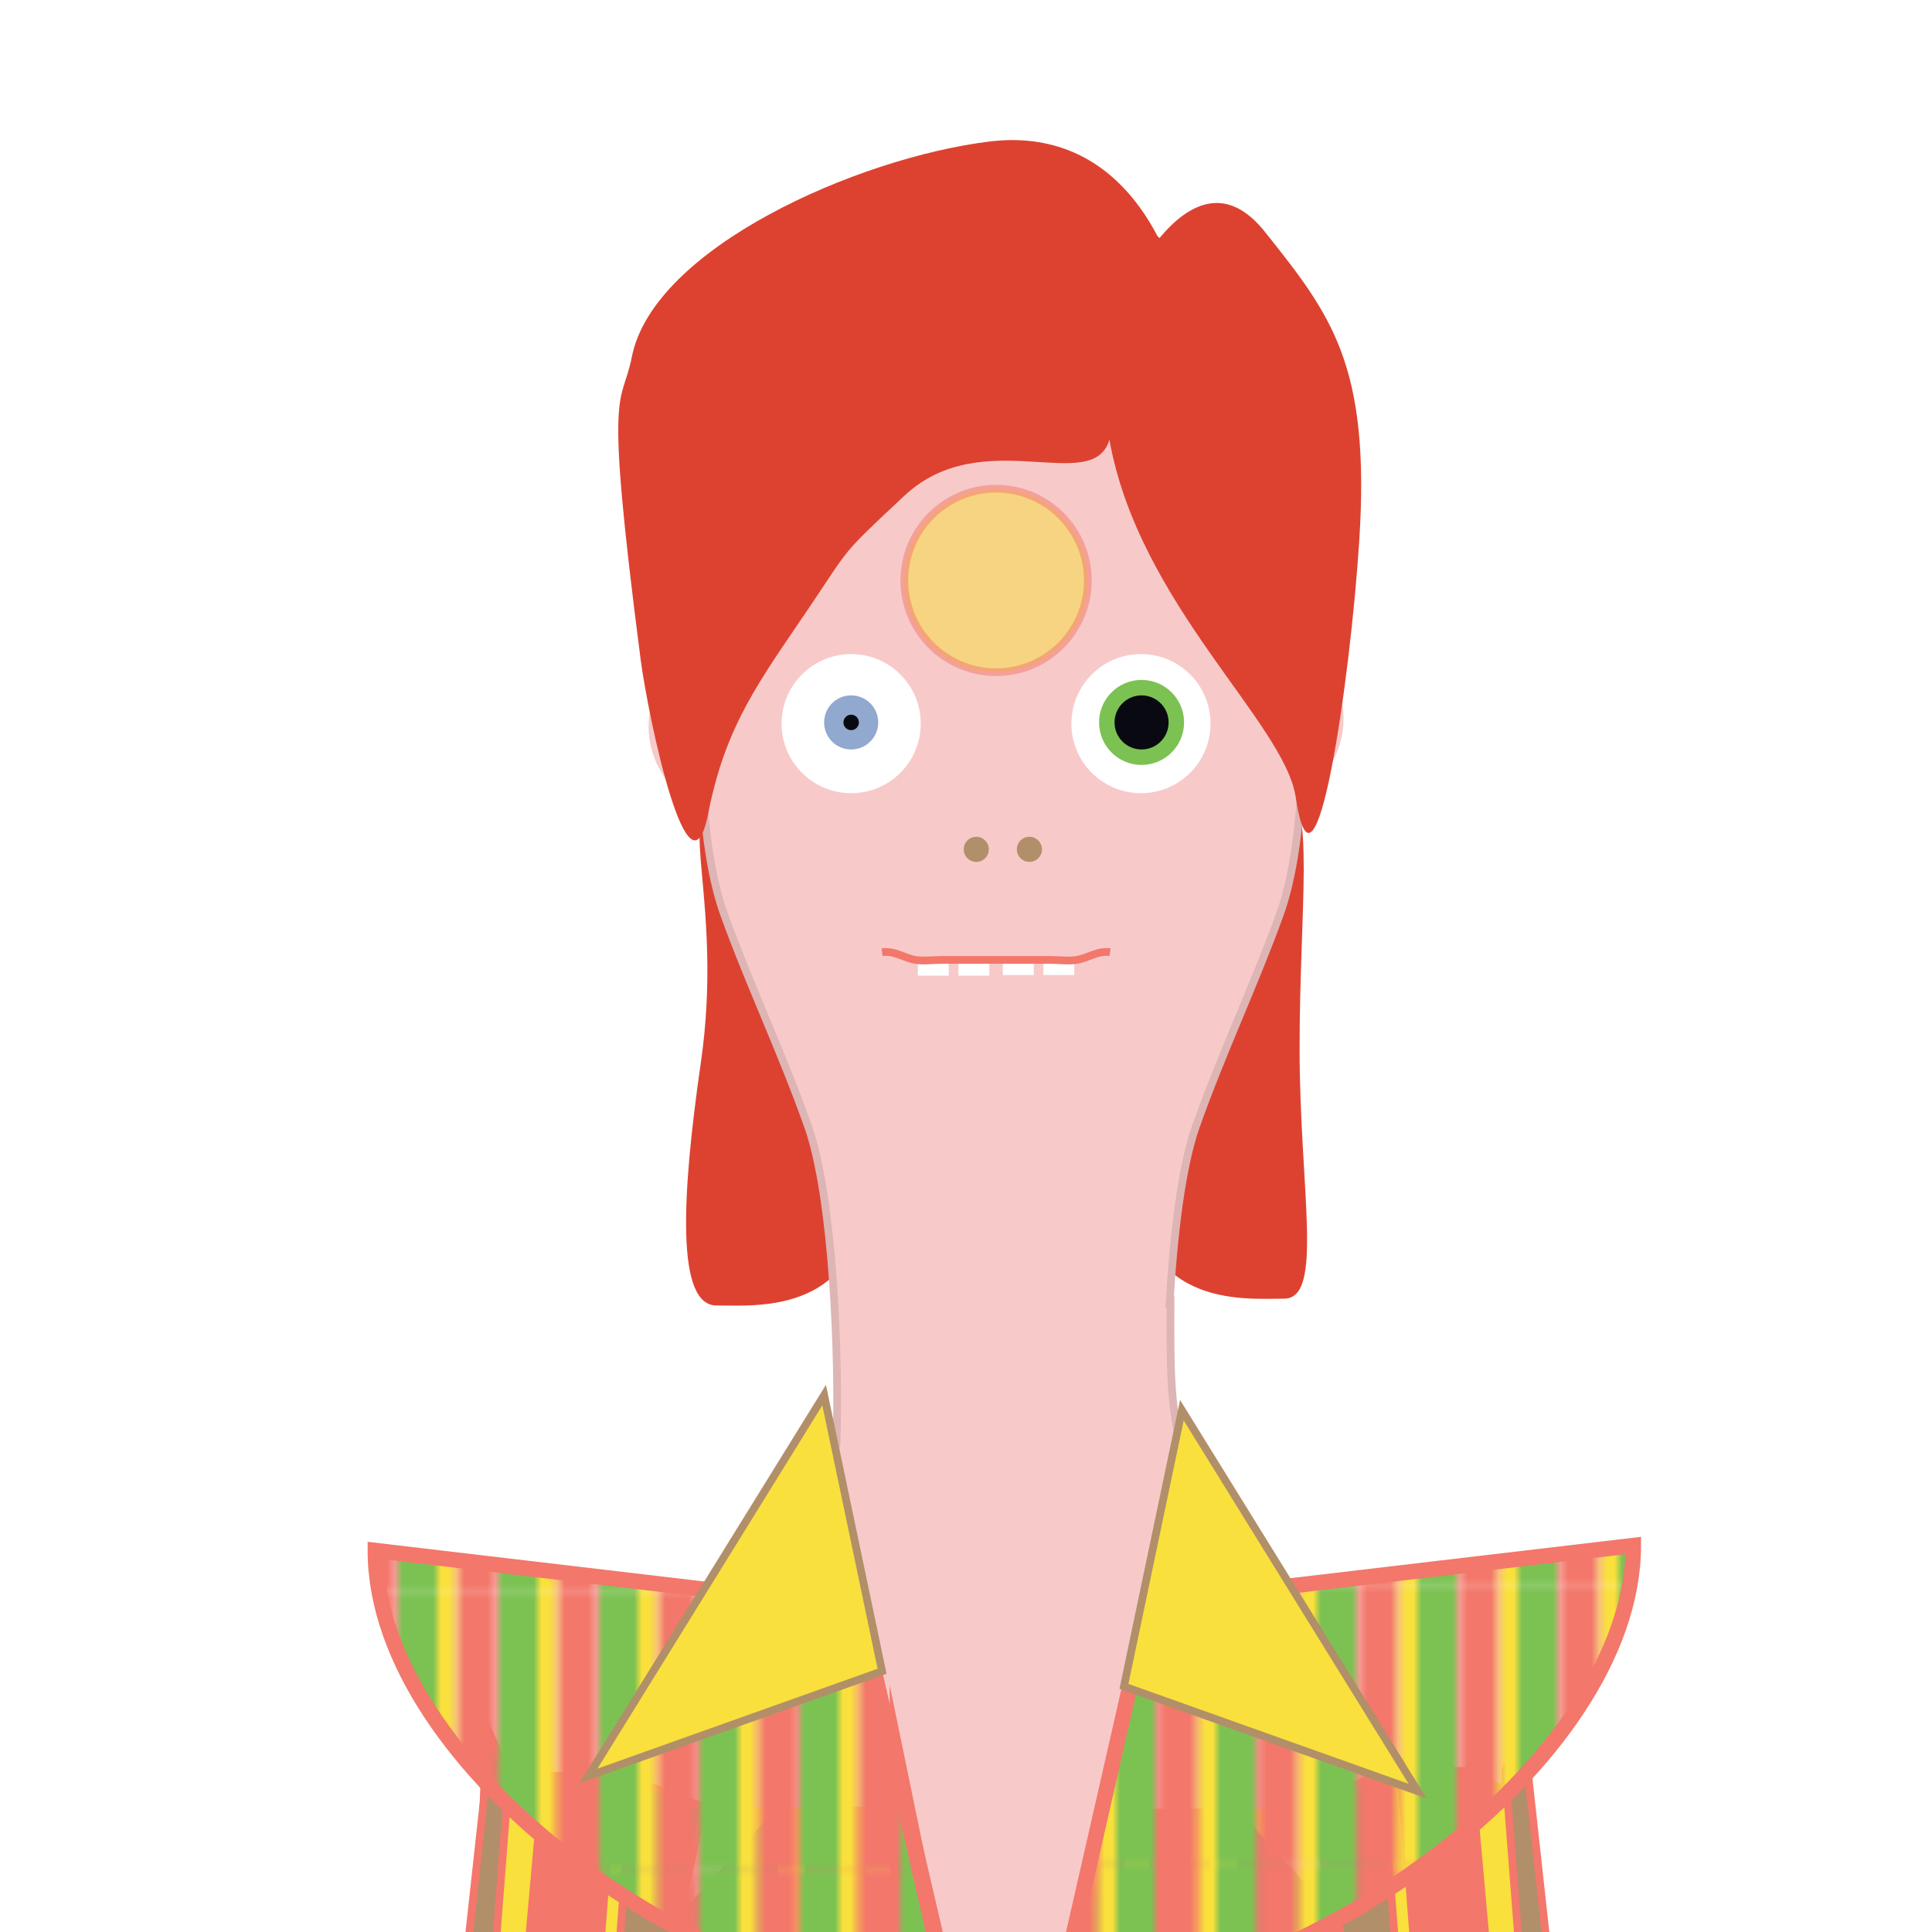 <svg xmlns="http://www.w3.org/2000/svg" xmlns:xlink="http://www.w3.org/1999/xlink" id="Layer_1" width="300" height="300" x="0" y="0" enable-background="new 0 0 300 300" version="1.1" viewBox="0 0 300 300" xml:space="preserve"><pattern id="New_Pattern_Swatch_4" width="12.75" height="35.875" x="-320" y="-685" overflow="visible" patternUnits="userSpaceOnUse" viewBox="0 -35.875 12.75 35.875"><g><polygon fill="none" points="0 0 12.75 0 12.75 -35.875 0 -35.875"/><polygon fill="#F9E03C" points="7.625 0 5 0 5 -35.875 7.625 -35.875"/><polygon fill="#F3776B" points="12.75 0 7.625 0 7.625 -35.875 12.75 -35.875"/><polygon fill="#7CC253" points="5 0 0 0 0 -35.875 5 -35.875"/></g></pattern><g><g><g><path fill="#DD4231" d="M176.063,181.35c0,21.997,17.067,20.306,23.32,20.306c6.251,0,2.416-16.916,2.416-38.913 c0-21.998,2.52-38.426-2.416-40.748C193.518,119.235,176.063,159.351,176.063,181.35z"/><path fill="#DD4231" d="M134.569,183.01c0,21.346-17.067,19.704-23.317,19.704c-6.251,0-5.454-16.747-2.419-37.759 c3.527-24.42-3.832-39.539,2.419-39.539C117.502,125.416,134.569,161.664,134.569,183.01z"/><path fill="#F7CAC9" d="M116.087,69.881l1.46-1.463C116.942,68.874,116.438,69.358,116.087,69.881z"/><path fill="#F7CAC9" d="M117.887,68.081l-0.34,0.337c0.6-0.45,1.308-0.867,2.114-1.249c0.017-0.288,0.035-0.575,0.025-0.889 L117.887,68.081z"/><path fill="#F7CAC9" d="M193.625,68.418l1.463,1.463C194.733,69.358,194.232,68.874,193.625,68.418z"/><path fill="#F7CAC9" d="M193.287,68.081l-1.8-1.801c-0.009,0.313,0.007,0.601,0.026,0.889c0.806,0.382,1.514,0.799,2.111,1.249 L193.287,68.081z"/><path fill="#F7CAC9" stroke="#DDB5B4" stroke-miterlimit="10" stroke-width="1.2" d="M242.576,705.836 c-1.432-6.651-11.034-5.163-16.607-6.312c-6.708-1.383-12.982-4.76-18.551-8.131c-6.295-3.809-11.163-5.81-11.642-14.357 c-0.042-0.755-0.251-1.57-0.422-2.36l0.042-2.866l3.741-249.71c2.093-0.263,4.216-0.492,6.389-0.673 c0.944-18.591,0.183-37.545,0.183-56.22c0-19.09,5.265-50.585,0.258-69.858v-1.037c6.942,9.855,5.387,30.466,7.796,42.398 c3.696,18.293,10.465,31.894,10.657,51.816c0.109,11.424-4.62,21.578-6.984,32.146c-2.091,9.343-1.786,20.784-4.808,28.768 c-2.721,7.197-9.787,9.6-8.662,17.067c1.723,11.418,10.036,5.848,12.474-2.454c1.898-0.546,4.889-0.514,6.809-0.026 c0.476,9.312,0.084,17.682-3.42,25.018c-3.065,6.422-10.572,15.119,3.271,14.133c18.23-1.299,19.545-35.025,19.528-48.933 c-0.049-48.487-5.121-98.454-13.172-144.028c-1.77-10.02-2.442-22.604-8.098-31.566c-4.976-7.886-13.828-13.635-19.915-20.83 c-1.691-2.617-4.113-4.67-5.644-7.34c-14.344-25.003-14.083-28.372-14.039-48.287l-0.141,0.057 c0.603-10.492,1.873-21.131,4.085-27.371c4.034-11.383,9.176-22.19,13.043-32.938c1.793-4.987,2.862-11.834,3.244-18.82 c0.38-6.989,0.075-14.116-0.877-19.667c-1.07-6.246,0.532-17.893-1.654-23.972c-2.084-5.791-7.594-6.544-7.947-12.312 c-3.86-1.83-15.922-6.879-21.994-6.982c-8.503-0.147-13.01-9.752-15.9-5.801c-2.887-3.951-14.51-8.51-23.824-1.199 c-4.778,3.75-6.273,12.15-10.134,13.982c-0.356,5.768-5.864,6.521-7.948,12.312c-2.187,6.079-0.583,17.726-1.654,23.972 c-0.951,5.551-1.256,12.678-0.877,19.667c0.383,6.986,1.451,13.833,3.244,18.82c3.867,10.748,9.01,21.556,13.043,32.938 c3.931,11.09,4.889,36.064,4.416,49.433c-1.711,6.487-5.229,13.591-12.445,26.169c-1.531,2.67-3.952,4.723-5.645,7.34 c-6.086,7.195-14.938,12.944-19.914,20.83c-5.656,8.963-6.328,21.547-8.098,31.566c-8.051,45.574-13.123,95.541-13.172,144.028 c-0.017,13.907,1.298,47.634,19.527,48.933c13.845,0.986,6.338-7.711,3.272-14.133c-3.504-7.336-3.896-15.705-3.42-25.018 c1.92-0.487,4.91-0.52,6.809,0.026c2.438,8.302,10.751,13.872,12.474,2.454c1.125-7.468-5.941-9.87-8.662-17.067 c-3.021-7.983-2.717-19.425-4.808-28.768c-2.364-10.567-6.41-20.722-6.3-32.146c0.192-19.923,6.276-33.523,9.973-51.816 c2.409-11.933,0.854-32.543,7.795-42.398v1.037c-5.006,19.273,0.258,50.769,0.258,69.858c0,18.675-0.762,37.629,0.184,56.22 c2.172,0.181,4.296,0.41,6.389,0.673l3.74,249.71l0.043,2.866c-0.172,0.79-0.38,1.605-0.422,2.36 c-0.479,8.548-5.347,10.549-11.642,14.357c-5.569,3.371-11.843,6.748-18.551,8.131c-5.573,1.148-15.176-0.34-16.608,6.312 c-1.98,9.204,7.111,7.587,13.022,8.491c3.34,0.512,5.854,1.77,9.38,1.91c3.906,0.155,8.1-0.246,11.89-0.789 c7.894-1.133,15.946-1.198,24.119-2.021c7.123-0.718,18.455,1.84,19.99-6.361c1.8-9.616-3.8-18.551-2.801-27.63l0.079-5.032 h0.033l-0.017-1.128l0.017-1.085c-0.01,0-0.021,0-0.033-0.002l-3.68-245.663c3.629,0.45,7.376,0.79,11.305,0.959v0.124 c0.047,0,0.096,0,0.143,0c0.854,0,1.676-0.028,2.51-0.047c0.835,0.019,1.657,0.047,2.511,0.047c0.047,0,0.096,0,0.143,0v-0.124 c3.929-0.169,7.676-0.509,11.304-0.959l-3.68,245.663c-0.012,0.002-0.023,0.002-0.032,0.002l0.017,1.085l-0.017,1.128h0.032 l0.08,5.032c0.998,9.079-4.601,18.014-2.801,27.63c1.535,8.201,12.867,5.644,19.99,6.361c8.172,0.822,16.226,0.888,24.119,2.021 c3.79,0.543,7.982,0.944,11.89,0.789c3.525-0.141,6.04-1.398,9.38-1.91C235.466,713.423,244.557,715.04,242.576,705.836z"/></g><circle cx="151.595" cy="131.887" r="1.95" fill="#B18F6A"/><circle cx="159.845" cy="131.887" r="1.95" fill="#B18F6A"/><rect width="4.8" height="2.399" x="142.52" y="149.099" fill="#FFF"/><rect width="4.8" height="2.399" x="148.819" y="149.099" fill="#FFF"/><rect width="4.8" height="2.399" x="162.02" y="149.006" fill="#FFF"/><rect width="4.8" height="2.399" x="155.72" y="149.006" fill="#FFF"/><path fill="none" stroke="#F3776B" stroke-miterlimit="10" stroke-width="1.2" d="M172.369,147.853 c-1.938-0.27-3.44,0.924-5.165,1.2c-1.301,0.206-2.815,0-4.135,0c-3,0-6,0-9,0h1.2c-3,0-6,0-9,0c-1.319,0-2.834,0.206-4.132,0 c-1.728-0.276-3.229-1.47-5.168-1.2"/><circle cx="177.169" cy="112.366" r="10.8" fill="#FFF"/><circle cx="132.169" cy="112.366" r="10.8" fill="#FFF"/><circle cx="132.169" cy="112.177" r="4.2" fill="#91A8CF"/><circle cx="177.263" cy="112.177" r="6.6" fill="#7CC253"/><circle cx="177.263" cy="112.177" r="4.2" fill="#090A11"/><circle cx="132.169" cy="112.177" r="1.2" fill="#090A11"/><path fill="#F7CAC9" d="M114.552,98.938c-7.644,0-13.838,6.195-13.838,13.839c0,7.643,6.194,13.839,13.838,13.839V98.938z"/><path fill="#F7CAC9" d="M194.787,97.738c7.644,0,13.84,6.196,13.84,13.839s-6.196,13.839-13.84,13.839V97.738z"/></g><rect width="25.8" height="300.432" x="115.52" y="280.556" fill="#F9E03C"/><rect width="9.401" height="302.081" x="125.019" y="280.556" fill="#F3776B"/><polygon fill="#B18F6A" points="107.271 295.349 110.654 291.649 114.033 287.951 117.413 284.253 120.795 280.556 120.795 315.941 120.795 351.327 120.795 386.714 120.795 422.1 117.601 422.1 114.406 422.1 111.214 422.1 108.02 422.1 105.115 398.803 105.115 359.188 105.115 298.3"/><rect width="4.045" height="144.233" x="148.529" y="280.556" fill="#F7CAC9"/><polygon fill="#F9E03C" points="156.619 427.609 142.52 427.609 141.547 279.482 156.619 344.388"/><polygon fill="#B18F6A" stroke="#F3776B" stroke-miterlimit="10" stroke-width="1.2" points="148.67 315.637 138.765 267.6 139.103 422.438 138.47 422.1 137.72 579.005 144.946 579.005 147.777 430.355 148.529 430.005"/><rect width="4.045" height="144.233" x="160.267" y="280.104" fill="#F7CAC9"/><line x1="171.294" x2="156.221" y1="279.03" y2="343.936" fill="#F9E03C"/><polygon fill="#F9E03C" stroke="#F3776B" stroke-miterlimit="10" stroke-width="1.2" points="105.115 299.662 105.115 398.803 107.645 422.1 110.795 422.1 110.795 385.837 110.795 379.05 110.795 299.662"/><polygon fill="#F3776B" points="156.303 342.587 152.574 340.152 131.045 248.554 134.42 248.554"/><circle cx="154.671" cy="90.13" r="14.249" fill="#F9DF3C" stroke="#F3776B" stroke-miterlimit="10" stroke-width="1.2" opacity=".5"/><path fill="#DD4231" d="M172.269,68.277c4.545,25.51,27.19,43.913,28.929,55.511c2.968,19.799,8.482-18.031,9.872-39.901 c1.732-27.231-4.35-34.95-14.65-47.883c-11.864-14.892-23.323,11.702-24.514,16.179c-0.208,2.729-0.958,6.521-0.356,9.268"/><path fill="#DD4231" d="M172.269,68.277c-2.615,8.804-19.694-2.672-31.847,8.71c-10.033,9.396-8.252,7.7-14.801,17.399 c-7.577,11.222-12.942,18.101-15.643,31.901c-2.965,15.145-9.318-14.773-10.509-23.951c-5.74-44.275-2.993-38.7-1.351-46.95 c3.356-16.854,34.915-30.841,55.426-33.399c17.913-2.234,27.352,11.931,30.6,27.321"/><ellipse cx="166.819" cy="46.221" fill="#DD4231" rx="17.771" ry="13.882"/><rect width="25.8" height="300.432" x="171.528" y="280.855" fill="#F9E03C"/><rect width="9.403" height="302.081" x="178.428" y="280.855" fill="#F3776B"/><polygon fill="#B18F6A" points="205.576 295.648 202.196 291.95 198.814 288.251 195.435 284.553 192.055 280.855 192.055 316.241 192.055 351.628 192.055 387.014 192.055 422.399 195.247 422.399 198.441 422.399 201.636 422.399 204.828 422.399 207.732 399.103 207.732 359.488 207.732 298.601"/><rect width="4.045" height="144.233" x="160.273" y="280.855" fill="#F7CAC9"/><polygon fill="#F9E03C" points="156.229 427.909 170.328 427.909 171.301 279.782 156.229 344.688"/><polygon fill="#B18F6A" stroke="#F3776B" stroke-miterlimit="10" stroke-width="1.2" points="175.128 579.306 174.378 422.399 173.748 422.737 174.085 267.899 164.178 315.937 164.318 430.305 165.072 430.656 167.651 579.306"/><line x1="141.554" x2="156.627" y1="279.33" y2="344.235" fill="#F9E03C"/><polygon fill="#F9E03C" stroke="#F3776B" stroke-miterlimit="10" stroke-width="1.2" points="202.053 299.962 202.053 379.35 202.053 386.137 202.053 422.399 205.203 422.399 207.732 399.103 207.732 299.962"/><polygon fill="#F3776B" points="155.104 346.959 158.867 344.418 180.604 248.854 177.195 248.854"/><g><polygon fill="#F9E03C" stroke="#F3776B" stroke-miterlimit="10" stroke-width="1.2" points="70.789 431.919 77.646 431.919 84.505 431.919 91.365 431.919 98.223 431.919 98.223 392.882 98.223 353.847 98.223 314.811 98.223 275.774 91.365 275.774 84.505 275.774 76.819 279.03 75.242 275.774 73.555 322.087 70.789 353.847 70.789 392.882"/><polygon fill="#F3776B" stroke="#F3776B" stroke-miterlimit="10" stroke-width="1.2" points="89.822 431.919 87.123 431.919 84.423 431.919 81.723 431.919 79.022 431.919 79.022 392.882 79.022 353.847 81.619 307.087 84.423 275.774 81.723 275.774 84.423 275.774 87.123 275.774 95.253 275.774 92.286 314.887 89.822 353.847 89.822 392.882"/><polygon fill="#B18F6A" stroke="#F3776B" stroke-miterlimit="10" stroke-width="1.2" points="98.223 431.919 96.739 431.919 95.253 431.919 93.77 431.919 92.286 431.919 92.286 392.882 92.286 353.847 95.253 313.987 98.223 275.774 93.77 275.774 95.253 275.774 96.739 275.774 109.22 280.556 101.809 313.495 98.223 353.847 98.223 392.882"/><polygon fill="#B18F6A" stroke="#F3776B" stroke-miterlimit="10" stroke-width="1.2" points="74.025 431.919 72.542 431.919 71.057 431.919 69.572 431.919 68.089 431.919 68.089 392.882 68.089 353.847 68.72 337.987 76.22 269.587 79.022 275.774 75.319 323.587 74.025 353.847 74.025 392.882"/></g><g><polygon fill="#F9E03C" points="241.983 431.128 235.126 431.128 228.266 431.128 221.408 431.128 214.55 431.128 214.55 392.093 214.55 353.058 214.55 314.02 214.55 274.984 221.408 274.984 228.266 274.984 235.951 278.24 237.53 274.984 239.216 321.297 241.983 353.058 241.983 392.093"/><polygon fill="#F3776B" stroke="#F3776B" stroke-miterlimit="10" stroke-width="1.2" points="222.95 431.128 225.65 431.128 228.35 431.128 231.05 431.128 233.75 431.128 233.75 392.093 233.75 353.058 231.15 306.297 228.35 274.984 231.05 274.984 228.35 274.984 225.65 274.984 217.518 274.984 220.486 314.097 222.95 353.058 222.95 392.093"/><polygon fill="#B18F6A" stroke="#F3776B" stroke-miterlimit="10" stroke-width="1.2" points="214.55 431.128 216.033 431.128 217.518 431.128 219.003 431.128 220.486 431.128 220.486 392.093 220.486 353.058 217.518 313.197 214.55 274.984 219.003 274.984 217.518 274.984 216.033 274.984 203.551 279.765 210.964 312.704 214.55 353.058 214.55 392.093"/><polygon fill="#B18F6A" stroke="#F3776B" stroke-miterlimit="10" stroke-width="1.2" points="238.747 431.128 240.23 431.128 241.714 431.128 243.2 431.128 244.684 431.128 244.684 392.093 244.684 353.058 244.051 337.197 236.551 268.797 233.75 274.984 237.451 322.797 238.747 353.058 238.747 392.093"/></g><pattern id="SVGID_1_" patternTransform="matrix(-1.2 0 0 1.2 -16990.172 1457.611)" xlink:href="#New_Pattern_Swatch_4"/><path fill="url(#SVGID_1_)" stroke="#F3776B" stroke-miterlimit="10" stroke-width="2.4" d="M253.62,239.987 c0,33.847-51.635,70.723-89.302,70.723l14.109-61.855L253.62,239.987z"/><polygon fill="#F9E03C" stroke="#B18F69" stroke-miterlimit="10" stroke-width="1.2" points="220.133 278.129 174.525 261.866 183.525 218.98"/><pattern id="SVGID_2_" patternTransform="matrix(1.2 0 0 1.2 1537.874 1415.333)" xlink:href="#New_Pattern_Swatch_4"/><path fill="url(#SVGID_2_)" stroke="#F3776B" stroke-miterlimit="10" stroke-width="2.4" d="M58.283,240.759 c0,33.848,51.635,70.724,89.301,70.724l-14.109-61.856L58.283,240.759z"/><polygon fill="#F9E03C" stroke="#B18F69" stroke-miterlimit="10" stroke-width="1.2" points="91.365 275.774 136.97 259.513 127.97 216.628"/></g></svg>
